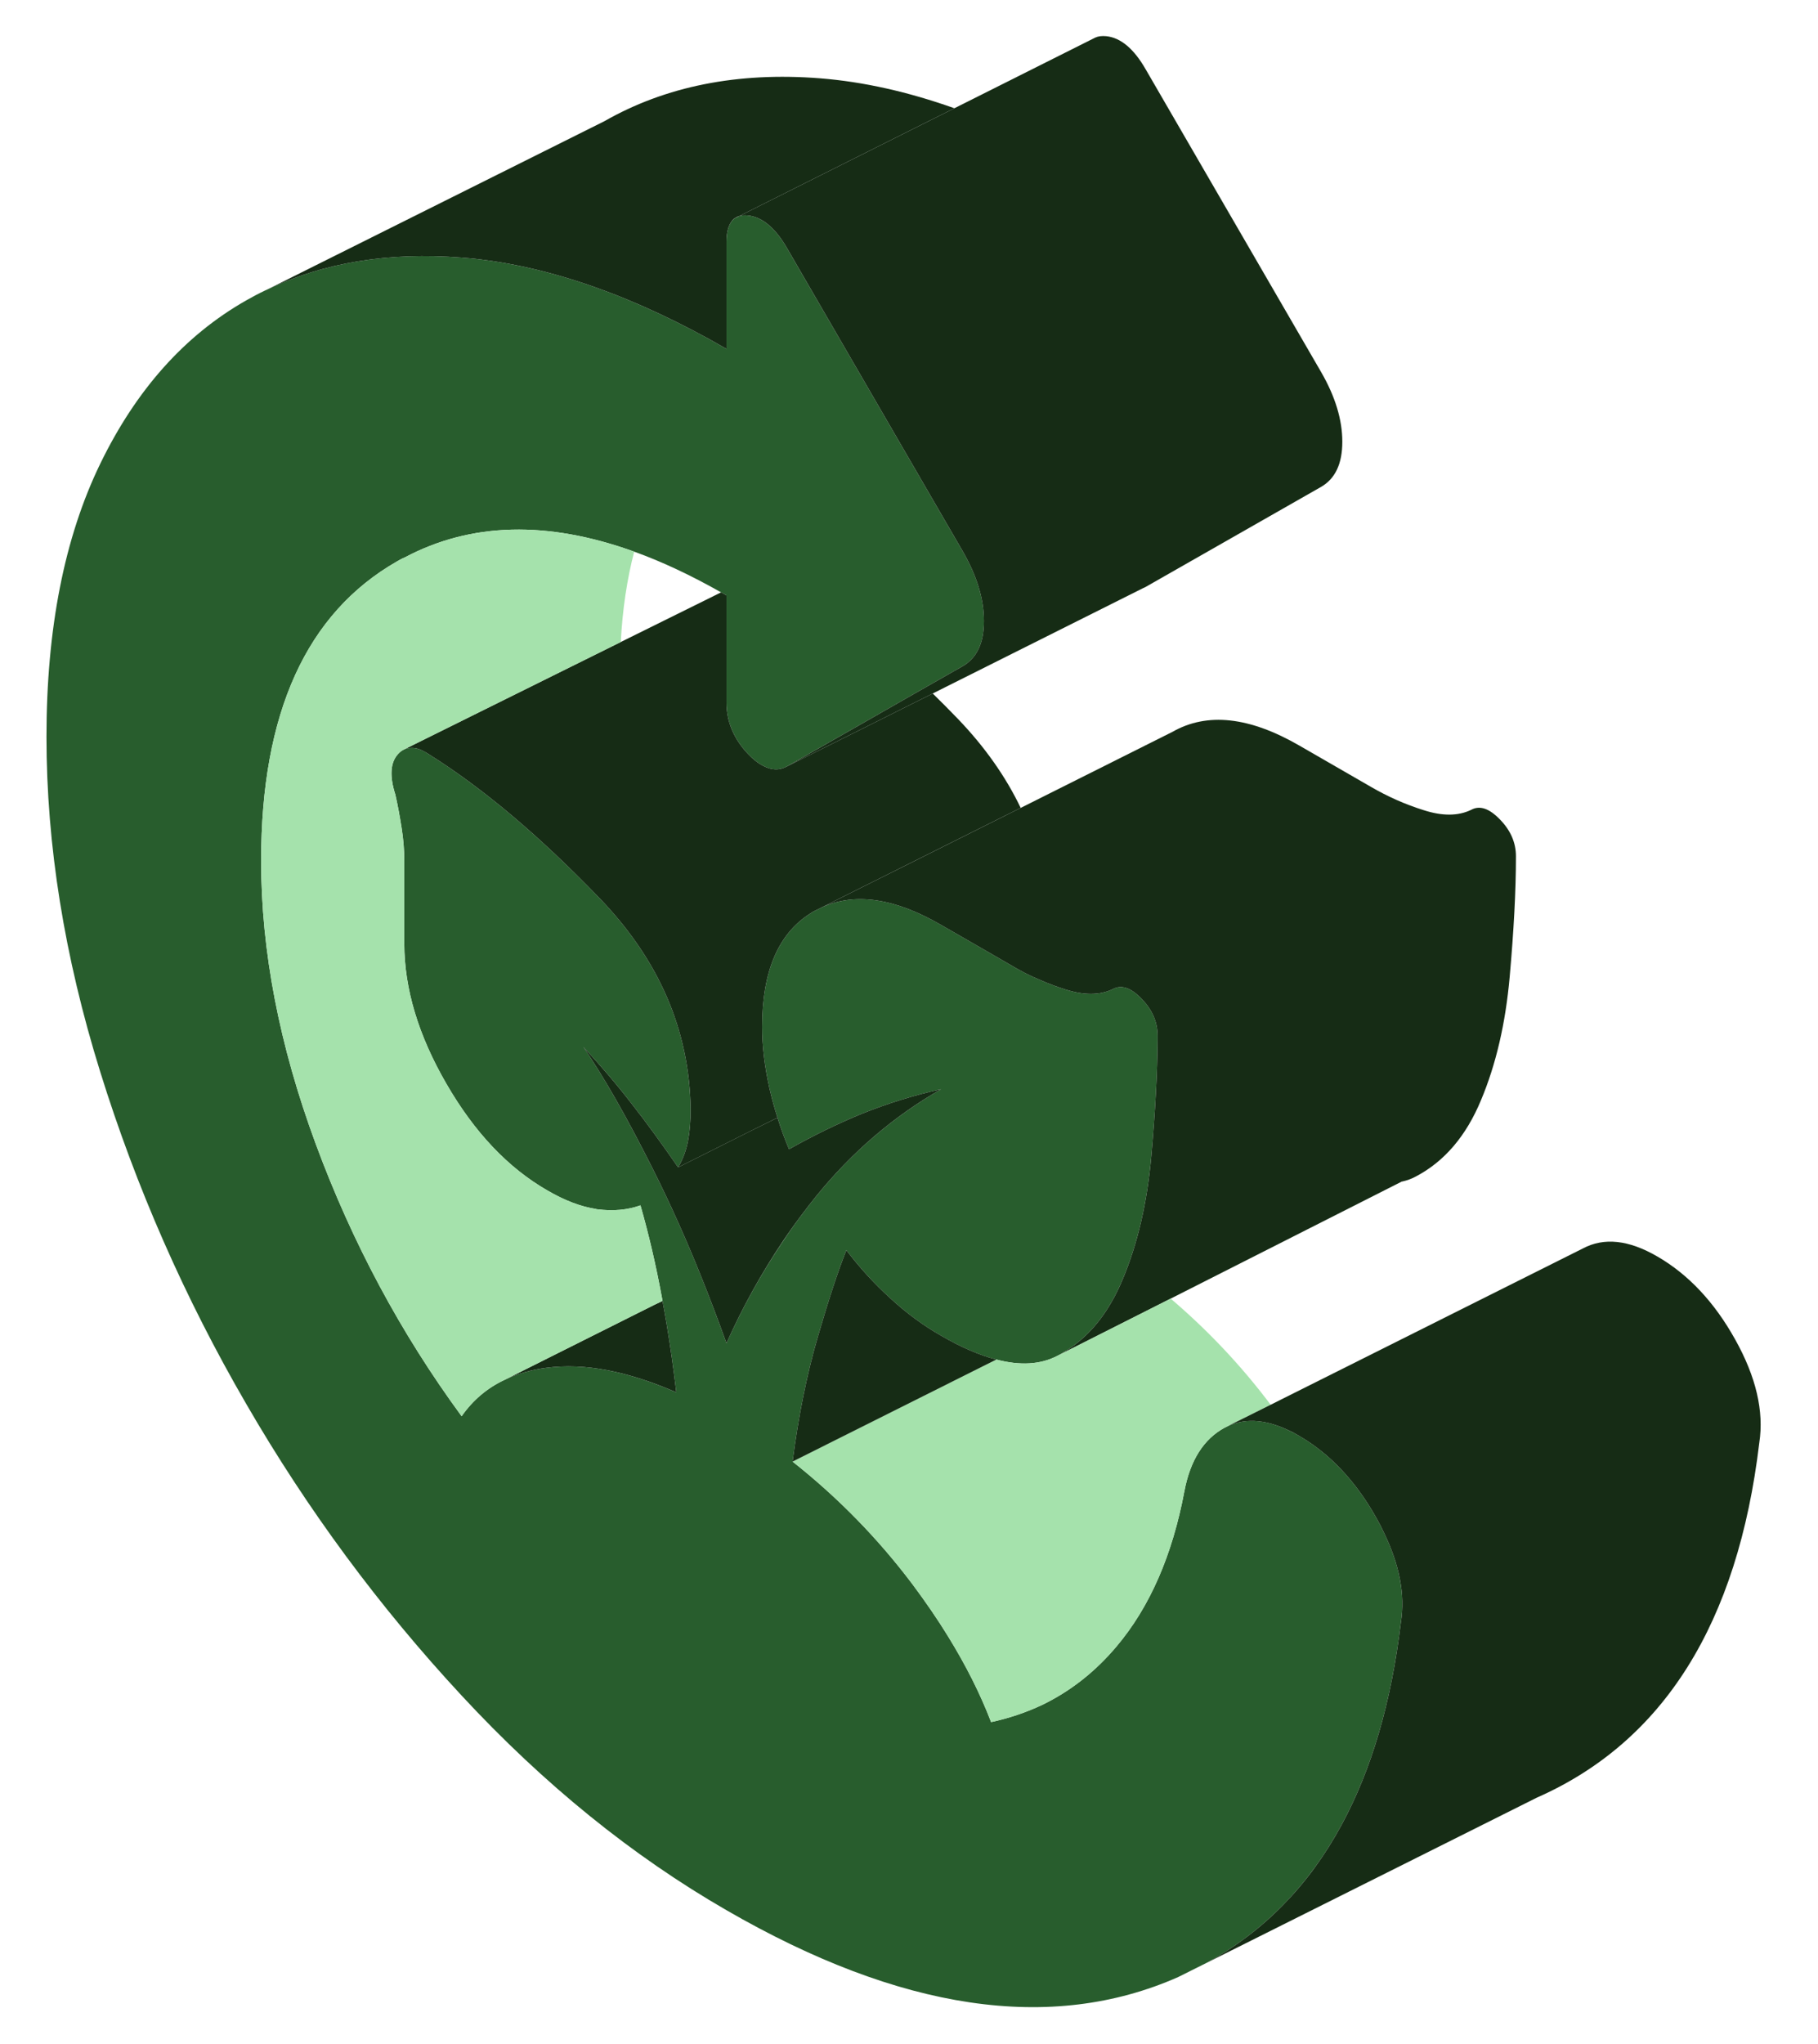 <svg width="89" height="100" viewBox="0 0 89 100" fill="none" xmlns="http://www.w3.org/2000/svg">
  <path d="M68.582 79.357C68.117 83.261 67.152 86.559 65.678 89.278C64.082 92.234 61.88 94.489 59.082 96.024L57.678 96.725C51.459 99.471 44.082 98.375 35.564 93.454C30.95 90.796 26.626 87.296 22.599 82.954C18.573 78.621 15.047 73.857 12.047 68.673C9.038 63.489 6.661 58.077 4.906 52.436C3.152 46.805 2.275 41.34 2.275 36.05C2.275 30.761 3.152 26.305 4.906 22.691C6.661 19.077 9.038 16.41 12.047 14.7C12.354 14.524 12.67 14.357 12.985 14.208L13.082 14.164C15.854 12.84 19.029 12.322 22.599 12.603C22.775 12.621 22.942 12.629 23.117 12.647C26.994 13.05 31.152 14.524 35.564 17.068V11.849C35.564 11.261 35.705 10.875 35.968 10.682L36.178 10.577C36.301 10.533 36.442 10.524 36.608 10.542C37.31 10.612 37.959 11.147 38.538 12.156L41.477 17.226L47.126 26.963C47.828 28.173 48.17 29.314 48.17 30.384C48.17 31.454 47.828 32.191 47.126 32.594L45.336 33.612L38.538 37.489C38.161 37.7 37.766 37.691 37.336 37.454C37.099 37.331 36.854 37.138 36.608 36.875C35.915 36.138 35.564 35.296 35.564 34.357V29.129C35.477 29.077 35.389 29.024 35.301 28.98C33.827 28.147 32.415 27.48 31.047 26.989C26.81 25.463 23.064 25.55 19.819 27.27C19.687 27.322 19.564 27.392 19.442 27.463C15.003 29.998 12.784 34.875 12.784 42.112C12.784 46.542 13.678 51.156 15.459 55.971C17.24 60.787 19.617 65.226 22.599 69.287C23.152 68.498 23.854 67.901 24.722 67.498C25.328 67.208 26.003 67.015 26.757 66.919C28.599 66.673 30.713 67.077 33.108 68.121C32.977 67.007 32.819 65.875 32.626 64.726C32.564 64.366 32.503 64.007 32.433 63.647C32.424 63.594 32.415 63.55 32.407 63.498C32.117 61.919 31.766 60.41 31.354 58.971C30.713 59.2 30.012 59.261 29.257 59.164C29.231 59.164 29.196 59.164 29.169 59.147C28.433 59.033 27.643 58.735 26.801 58.243C24.871 57.138 23.222 55.392 21.854 53.024C20.485 50.664 19.792 48.375 19.792 46.164V42.138C19.792 41.603 19.749 41.059 19.661 40.507C19.573 39.954 19.477 39.41 19.354 38.875C19.064 37.971 19.108 37.305 19.485 36.892C19.573 36.796 19.661 36.726 19.766 36.673C19.863 36.621 19.968 36.603 20.082 36.594H20.091C20.284 36.577 20.494 36.621 20.722 36.743C20.819 36.787 20.915 36.849 21.02 36.919C23.652 38.568 26.424 40.91 29.345 43.936C32.266 46.963 33.749 50.401 33.81 54.252C33.81 54.857 33.766 55.384 33.678 55.831C33.591 56.287 33.433 56.717 33.196 57.112C32.433 56.007 31.678 54.963 30.915 53.989C30.161 53.015 29.371 52.094 28.556 51.217C29.547 52.664 30.687 54.656 31.968 57.208C32.819 58.901 33.635 60.717 34.407 62.656C34.801 63.647 35.187 64.664 35.564 65.717C36.363 63.928 37.292 62.261 38.363 60.682C38.67 60.217 38.985 59.779 39.319 59.34C39.52 59.068 39.731 58.805 39.941 58.542C41.696 56.375 43.74 54.621 46.073 53.287C44.731 53.586 43.441 53.989 42.213 54.48C40.994 54.98 39.792 55.568 38.626 56.226C38.415 55.717 38.222 55.208 38.064 54.682C37.906 54.2 37.775 53.708 37.661 53.208C37.433 52.173 37.31 51.182 37.31 50.243C37.31 47.533 38.099 45.682 39.67 44.691C39.731 44.647 39.792 44.612 39.854 44.577L40.248 44.384C41.862 43.656 43.801 43.936 46.073 45.252L48.635 46.726L49.573 47.27C49.792 47.401 50.02 47.515 50.248 47.638C50.477 47.752 50.705 47.857 50.942 47.954C51.336 48.129 51.749 48.279 52.161 48.41C53.064 48.7 53.836 48.7 54.477 48.392C54.889 48.164 55.354 48.313 55.88 48.857C56.407 49.392 56.67 49.998 56.67 50.664V50.84C56.661 52.471 56.556 54.384 56.362 56.568C56.161 58.831 55.696 60.84 54.959 62.594C54.792 62.989 54.617 63.358 54.415 63.7C53.74 64.884 52.854 65.761 51.766 66.331C50.941 66.761 49.95 66.822 48.784 66.515H48.775C47.959 66.305 47.056 65.919 46.073 65.349C45.196 64.849 44.363 64.235 43.573 63.507C42.784 62.787 42.073 62.007 41.433 61.164C41.02 62.2 40.556 63.621 40.029 65.428C39.503 67.235 39.091 69.261 38.801 71.507C41.02 73.261 42.977 75.261 44.67 77.507C45.31 78.366 45.898 79.217 46.424 80.077C47.284 81.471 47.985 82.857 48.52 84.252C49.407 84.059 50.24 83.778 51.02 83.41C52.398 82.743 53.608 81.796 54.652 80.559C56.292 78.621 57.398 76.077 57.985 72.936C58.275 71.428 58.933 70.401 59.95 69.849C60.854 69.366 61.907 69.41 63.108 69.989C63.266 70.059 63.424 70.147 63.591 70.243C65.108 71.121 66.38 72.471 67.398 74.296C67.529 74.524 67.643 74.752 67.749 74.98C68.512 76.55 68.792 78.007 68.582 79.357Z" fill="#285D2D"/>
  <path d="M46.722 5.296L36.178 10.577C36.108 10.595 36.047 10.63 35.985 10.673H35.968C35.705 10.875 35.564 11.261 35.564 11.849V17.068C31.152 14.524 26.994 13.05 23.117 12.647C22.941 12.63 22.775 12.621 22.599 12.603C19.029 12.323 15.854 12.84 13.082 14.165L29.591 5.928C32.591 4.217 36.117 3.516 40.143 3.831C42.257 3.998 44.45 4.489 46.722 5.296Z" fill="#162C15"/>
  <path d="M65.713 21.612C65.713 22.682 65.371 23.419 64.669 23.823L56.082 28.717L55.95 28.779L45.661 33.928L38.538 37.489L45.336 33.612L47.126 32.594C47.827 32.191 48.169 31.454 48.169 30.384C48.169 29.314 47.827 28.174 47.126 26.963L41.477 17.226L38.538 12.156C37.959 11.147 37.31 10.612 36.608 10.542C36.441 10.524 36.301 10.533 36.178 10.577L46.722 5.296L53.617 1.84C53.766 1.77 53.941 1.752 54.152 1.77C54.854 1.84 55.503 2.375 56.082 3.384L64.669 18.191C65.371 19.401 65.713 20.542 65.713 21.612Z" fill="#162C15"/>
  <path d="M49.968 39.524L40.248 44.384L39.854 44.577C39.792 44.612 39.731 44.647 39.669 44.691C38.099 45.682 37.31 47.533 37.31 50.243C37.31 51.182 37.433 52.173 37.661 53.209C37.775 53.709 37.906 54.2 38.064 54.682L36.783 55.314L33.196 57.112C33.433 56.717 33.59 56.287 33.678 55.831C33.766 55.384 33.81 54.858 33.81 54.252C33.748 50.401 32.266 46.963 29.345 43.937C26.424 40.91 23.652 38.568 21.02 36.919C20.915 36.849 20.819 36.788 20.722 36.744C20.494 36.621 20.283 36.577 20.09 36.594H20.082C19.968 36.603 19.862 36.621 19.766 36.673L30.389 31.41L35.301 28.98C35.389 29.024 35.477 29.077 35.564 29.13V34.358C35.564 35.296 35.915 36.138 36.608 36.875C36.854 37.138 37.099 37.331 37.336 37.454C37.766 37.691 38.161 37.7 38.538 37.489L45.661 33.928C46.064 34.323 46.477 34.735 46.889 35.165C48.205 36.533 49.231 37.989 49.968 39.524Z" fill="#162C15"/>
  <path d="M33.108 68.12C30.713 67.076 28.599 66.673 26.757 66.918C26.003 67.015 25.327 67.208 24.722 67.497L32.029 63.839L32.433 63.647C32.503 64.006 32.564 64.366 32.626 64.725C32.819 65.875 32.977 67.006 33.108 68.12Z" fill="#162C15"/>
  <path d="M32.433 63.647L32.029 63.84L24.722 67.498C23.854 67.901 23.152 68.498 22.599 69.287C19.617 65.226 17.239 60.787 15.459 55.971C13.678 51.156 12.783 46.541 12.783 42.112C12.783 34.875 15.003 29.998 19.441 27.462C19.564 27.392 19.687 27.322 19.819 27.27C23.064 25.55 26.81 25.463 31.047 26.989C30.696 28.331 30.476 29.805 30.389 31.41L19.766 36.673C19.661 36.726 19.573 36.796 19.485 36.892C19.108 37.305 19.064 37.971 19.354 38.875C19.476 39.41 19.573 39.954 19.661 40.506C19.748 41.059 19.792 41.603 19.792 42.138V46.164C19.792 48.375 20.485 50.664 21.854 53.024C23.222 55.392 24.871 57.138 26.801 58.243C27.643 58.734 28.433 59.033 29.169 59.147C29.196 59.156 29.231 59.164 29.257 59.164C30.012 59.261 30.713 59.199 31.354 58.971C31.766 60.41 32.117 61.919 32.406 63.498C32.415 63.55 32.424 63.594 32.433 63.647Z" fill="#A5E2AC"/>
  <path d="M74.213 41.893C74.213 43.568 74.108 45.533 73.906 47.797C73.704 50.06 73.24 52.068 72.503 53.823C71.775 55.577 70.713 56.823 69.31 57.56C69.099 57.674 68.88 57.753 68.643 57.805H68.626L57.31 63.533L51.766 66.332C52.854 65.761 53.74 64.884 54.415 63.7C54.617 63.358 54.792 62.989 54.959 62.595C55.696 60.84 56.161 58.832 56.362 56.568C56.555 54.384 56.661 52.472 56.669 50.84V50.665C56.669 49.998 56.406 49.393 55.88 48.858C55.354 48.314 54.889 48.165 54.476 48.393C53.836 48.7 53.064 48.7 52.161 48.41C51.748 48.279 51.336 48.13 50.941 47.954C50.705 47.858 50.476 47.753 50.248 47.639C50.02 47.516 49.792 47.402 49.573 47.27L48.634 46.726L46.073 45.253C43.801 43.937 41.862 43.656 40.248 44.384L49.968 39.525L57.398 35.805C59.09 34.84 61.161 35.06 63.617 36.481L67.117 38.498C67.933 38.972 68.801 39.358 69.704 39.639C70.608 39.928 71.38 39.928 72.02 39.621C72.433 39.393 72.897 39.542 73.424 40.086C73.95 40.621 74.213 41.226 74.213 41.893Z" fill="#162C15"/>
  <path d="M62.205 68.726L59.95 69.849C58.933 70.402 58.275 71.428 57.985 72.937C57.398 76.077 56.292 78.621 54.652 80.56C53.608 81.796 52.398 82.744 51.02 83.41C50.24 83.779 49.406 84.059 48.52 84.252C47.985 82.858 47.283 81.472 46.424 80.077C45.898 79.217 45.31 78.367 44.669 77.507C42.977 75.261 41.02 73.261 38.801 71.507L48.775 66.516H48.783C49.95 66.823 50.941 66.761 51.766 66.332L57.31 63.533C59.134 65.086 60.766 66.814 62.205 68.726Z" fill="#A5E2AC"/>
  <path d="M48.775 66.515L38.801 71.506C39.09 69.261 39.503 67.234 40.029 65.427C40.555 63.62 41.02 62.199 41.433 61.164C42.073 62.006 42.783 62.787 43.573 63.506C44.362 64.234 45.196 64.848 46.073 65.348C47.055 65.918 47.959 66.304 48.775 66.515Z" fill="#162C15"/>
  <path d="M86.126 70.586C85.073 79.419 81.441 85.218 75.222 87.954L59.082 96.024C61.88 94.489 64.082 92.235 65.678 89.279C67.152 86.559 68.117 83.261 68.582 79.358C68.792 78.007 68.512 76.551 67.749 74.981C67.643 74.752 67.529 74.525 67.398 74.296C66.38 72.472 65.108 71.121 63.59 70.244C63.424 70.147 63.266 70.059 63.108 69.989C61.906 69.41 60.854 69.367 59.95 69.849L62.205 68.726L77.494 61.077C78.52 60.533 79.731 60.656 81.134 61.472C82.652 62.349 83.924 63.7 84.941 65.525C85.968 67.358 86.362 69.042 86.126 70.586Z" fill="#162C15"/>
  <path d="M46.073 53.287C43.739 54.62 41.696 56.375 39.941 58.541C39.731 58.804 39.52 59.068 39.319 59.339C38.985 59.778 38.669 60.217 38.362 60.673C37.292 62.261 36.362 63.927 35.564 65.717C35.187 64.664 34.801 63.647 34.406 62.655C33.634 60.717 32.819 58.901 31.968 57.208C30.687 54.655 29.547 52.664 28.555 51.217C29.371 52.094 30.161 53.015 30.915 53.989C31.678 54.962 32.433 56.006 33.196 57.111L36.783 55.313L38.064 54.682C38.222 55.208 38.415 55.717 38.626 56.225C39.792 55.568 40.994 54.98 42.213 54.48C43.441 53.989 44.731 53.585 46.073 53.287Z" fill="#162C15"/>
</svg>